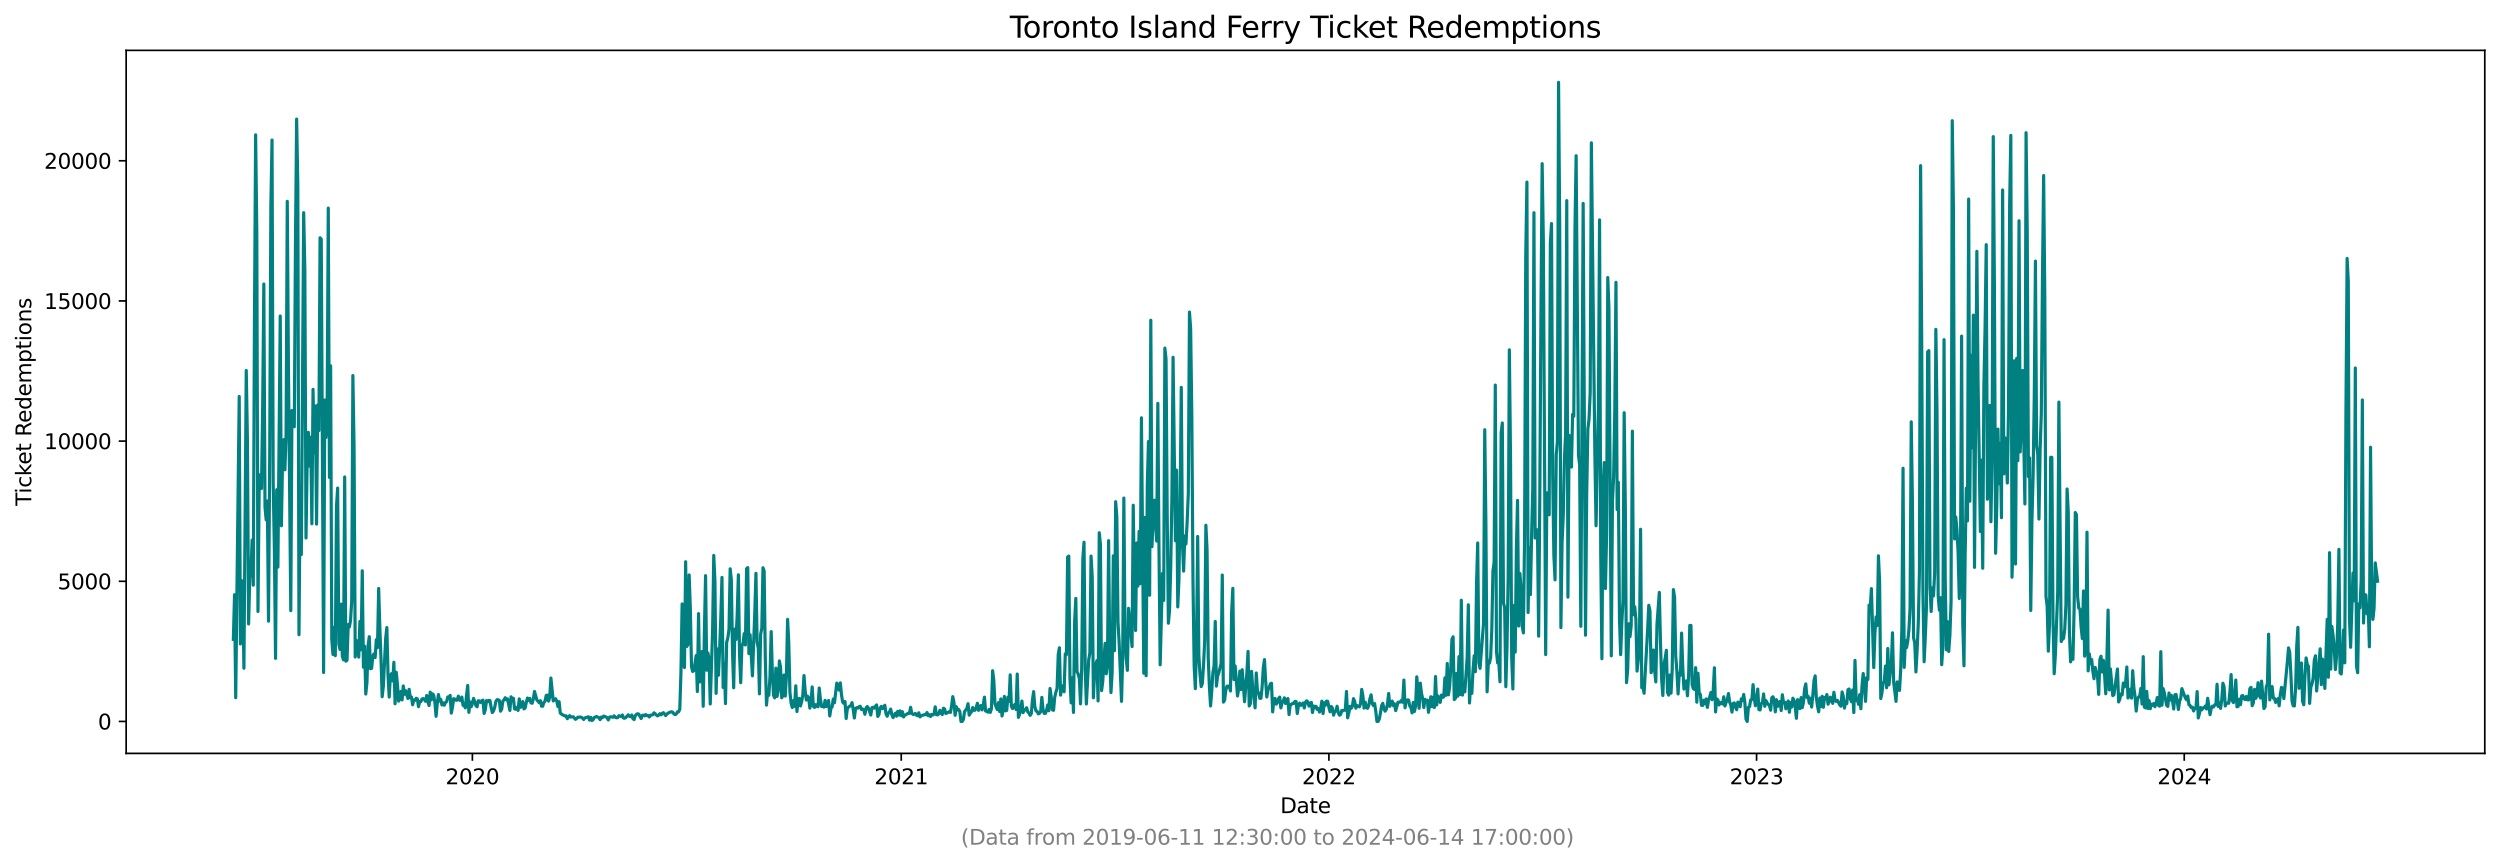 <?xml version="1.0" encoding="utf-8" standalone="no"?>
<!DOCTYPE svg PUBLIC "-//W3C//DTD SVG 1.1//EN"
  "http://www.w3.org/Graphics/SVG/1.1/DTD/svg11.dtd">
<svg xmlns:xlink="http://www.w3.org/1999/xlink" width="1182.891pt" height="408.957pt" viewBox="0 0 1182.891 408.957" xmlns="http://www.w3.org/2000/svg" version="1.1">
 <defs>
  <style type="text/css">*{stroke-linejoin: round; stroke-linecap: butt}</style>
 </defs>
 <g id="figure_1">
  <g id="patch_1">
   <path d="M 0 408.957 
L 1182.891 408.957 
L 1182.891 0 
L 0 0 
z
" style="fill: #ffffff"/>
  </g>
  <g id="axes_1">
   <g id="patch_2">
    <path d="M 59.691 356.478 
L 1175.691 356.478 
L 1175.691 23.838 
L 59.691 23.838 
z
" style="fill: #ffffff"/>
   </g>
   <g id="matplotlib.axis_1">
    <g id="xtick_1">
     <g id="line2d_1">
      <defs>
       <path id="m4e9cf8e518" d="M 0 0 
L 0 3.5 
" style="stroke: #000000; stroke-width: 0.8"/>
      </defs>
      <g>
       <use xlink:href="#m4e9cf8e518" x="223.515" y="356.478" style="stroke: #000000; stroke-width: 0.8"/>
      </g>
     </g>
     <g id="text_1">
      <!-- 2020 -->
      <g transform="translate(210.79 371.076) scale(0.1 -0.1)">
       <defs>
        <path id="DejaVuSans-32" d="M 1228 531 
L 3431 531 
L 3431 0 
L 469 0 
L 469 531 
Q 828 903 1448 1529 
Q 2069 2156 2228 2338 
Q 2531 2678 2651 2914 
Q 2772 3150 2772 3378 
Q 2772 3750 2511 3984 
Q 2250 4219 1831 4219 
Q 1534 4219 1204 4116 
Q 875 4013 500 3803 
L 500 4441 
Q 881 4594 1212 4672 
Q 1544 4750 1819 4750 
Q 2544 4750 2975 4387 
Q 3406 4025 3406 3419 
Q 3406 3131 3298 2873 
Q 3191 2616 2906 2266 
Q 2828 2175 2409 1742 
Q 1991 1309 1228 531 
z
" transform="scale(0.016)"/>
        <path id="DejaVuSans-30" d="M 2034 4250 
Q 1547 4250 1301 3770 
Q 1056 3291 1056 2328 
Q 1056 1369 1301 889 
Q 1547 409 2034 409 
Q 2525 409 2770 889 
Q 3016 1369 3016 2328 
Q 3016 3291 2770 3770 
Q 2525 4250 2034 4250 
z
M 2034 4750 
Q 2819 4750 3233 4129 
Q 3647 3509 3647 2328 
Q 3647 1150 3233 529 
Q 2819 -91 2034 -91 
Q 1250 -91 836 529 
Q 422 1150 422 2328 
Q 422 3509 836 4129 
Q 1250 4750 2034 4750 
z
" transform="scale(0.016)"/>
       </defs>
       <use xlink:href="#DejaVuSans-32"/>
       <use xlink:href="#DejaVuSans-30" x="63.623"/>
       <use xlink:href="#DejaVuSans-32" x="127.246"/>
       <use xlink:href="#DejaVuSans-30" x="190.869"/>
      </g>
     </g>
    </g>
    <g id="xtick_2">
     <g id="line2d_2">
      <g>
       <use xlink:href="#m4e9cf8e518" x="426.424" y="356.478" style="stroke: #000000; stroke-width: 0.8"/>
      </g>
     </g>
     <g id="text_2">
      <!-- 2021 -->
      <g transform="translate(413.699 371.076) scale(0.1 -0.1)">
       <defs>
        <path id="DejaVuSans-31" d="M 794 531 
L 1825 531 
L 1825 4091 
L 703 3866 
L 703 4441 
L 1819 4666 
L 2450 4666 
L 2450 531 
L 3481 531 
L 3481 0 
L 794 0 
L 794 531 
z
" transform="scale(0.016)"/>
       </defs>
       <use xlink:href="#DejaVuSans-32"/>
       <use xlink:href="#DejaVuSans-30" x="63.623"/>
       <use xlink:href="#DejaVuSans-32" x="127.246"/>
       <use xlink:href="#DejaVuSans-31" x="190.869"/>
      </g>
     </g>
    </g>
    <g id="xtick_3">
     <g id="line2d_3">
      <g>
       <use xlink:href="#m4e9cf8e518" x="628.779" y="356.478" style="stroke: #000000; stroke-width: 0.8"/>
      </g>
     </g>
     <g id="text_3">
      <!-- 2022 -->
      <g transform="translate(616.054 371.076) scale(0.1 -0.1)">
       <use xlink:href="#DejaVuSans-32"/>
       <use xlink:href="#DejaVuSans-30" x="63.623"/>
       <use xlink:href="#DejaVuSans-32" x="127.246"/>
       <use xlink:href="#DejaVuSans-32" x="190.869"/>
      </g>
     </g>
    </g>
    <g id="xtick_4">
     <g id="line2d_4">
      <g>
       <use xlink:href="#m4e9cf8e518" x="831.133" y="356.478" style="stroke: #000000; stroke-width: 0.8"/>
      </g>
     </g>
     <g id="text_4">
      <!-- 2023 -->
      <g transform="translate(818.408 371.076) scale(0.1 -0.1)">
       <defs>
        <path id="DejaVuSans-33" d="M 2597 2516 
Q 3050 2419 3304 2112 
Q 3559 1806 3559 1356 
Q 3559 666 3084 287 
Q 2609 -91 1734 -91 
Q 1441 -91 1130 -33 
Q 819 25 488 141 
L 488 750 
Q 750 597 1062 519 
Q 1375 441 1716 441 
Q 2309 441 2620 675 
Q 2931 909 2931 1356 
Q 2931 1769 2642 2001 
Q 2353 2234 1838 2234 
L 1294 2234 
L 1294 2753 
L 1863 2753 
Q 2328 2753 2575 2939 
Q 2822 3125 2822 3475 
Q 2822 3834 2567 4026 
Q 2313 4219 1838 4219 
Q 1578 4219 1281 4162 
Q 984 4106 628 3988 
L 628 4550 
Q 988 4650 1302 4700 
Q 1616 4750 1894 4750 
Q 2613 4750 3031 4423 
Q 3450 4097 3450 3541 
Q 3450 3153 3228 2886 
Q 3006 2619 2597 2516 
z
" transform="scale(0.016)"/>
       </defs>
       <use xlink:href="#DejaVuSans-32"/>
       <use xlink:href="#DejaVuSans-30" x="63.623"/>
       <use xlink:href="#DejaVuSans-32" x="127.246"/>
       <use xlink:href="#DejaVuSans-33" x="190.869"/>
      </g>
     </g>
    </g>
    <g id="xtick_5">
     <g id="line2d_5">
      <g>
       <use xlink:href="#m4e9cf8e518" x="1033.488" y="356.478" style="stroke: #000000; stroke-width: 0.8"/>
      </g>
     </g>
     <g id="text_5">
      <!-- 2024 -->
      <g transform="translate(1020.763 371.076) scale(0.1 -0.1)">
       <defs>
        <path id="DejaVuSans-34" d="M 2419 4116 
L 825 1625 
L 2419 1625 
L 2419 4116 
z
M 2253 4666 
L 3047 4666 
L 3047 1625 
L 3713 1625 
L 3713 1100 
L 3047 1100 
L 3047 0 
L 2419 0 
L 2419 1100 
L 313 1100 
L 313 1709 
L 2253 4666 
z
" transform="scale(0.016)"/>
       </defs>
       <use xlink:href="#DejaVuSans-32"/>
       <use xlink:href="#DejaVuSans-30" x="63.623"/>
       <use xlink:href="#DejaVuSans-32" x="127.246"/>
       <use xlink:href="#DejaVuSans-34" x="190.869"/>
      </g>
     </g>
    </g>
    <g id="text_6">
     <!-- Date -->
     <g transform="translate(605.74 384.754) scale(0.1 -0.1)">
      <defs>
       <path id="DejaVuSans-44" d="M 1259 4147 
L 1259 519 
L 2022 519 
Q 2988 519 3436 956 
Q 3884 1394 3884 2338 
Q 3884 3275 3436 3711 
Q 2988 4147 2022 4147 
L 1259 4147 
z
M 628 4666 
L 1925 4666 
Q 3281 4666 3915 4102 
Q 4550 3538 4550 2338 
Q 4550 1131 3912 565 
Q 3275 0 1925 0 
L 628 0 
L 628 4666 
z
" transform="scale(0.016)"/>
       <path id="DejaVuSans-61" d="M 2194 1759 
Q 1497 1759 1228 1600 
Q 959 1441 959 1056 
Q 959 750 1161 570 
Q 1363 391 1709 391 
Q 2188 391 2477 730 
Q 2766 1069 2766 1631 
L 2766 1759 
L 2194 1759 
z
M 3341 1997 
L 3341 0 
L 2766 0 
L 2766 531 
Q 2569 213 2275 61 
Q 1981 -91 1556 -91 
Q 1019 -91 701 211 
Q 384 513 384 1019 
Q 384 1609 779 1909 
Q 1175 2209 1959 2209 
L 2766 2209 
L 2766 2266 
Q 2766 2663 2505 2880 
Q 2244 3097 1772 3097 
Q 1472 3097 1187 3025 
Q 903 2953 641 2809 
L 641 3341 
Q 956 3463 1253 3523 
Q 1550 3584 1831 3584 
Q 2591 3584 2966 3190 
Q 3341 2797 3341 1997 
z
" transform="scale(0.016)"/>
       <path id="DejaVuSans-74" d="M 1172 4494 
L 1172 3500 
L 2356 3500 
L 2356 3053 
L 1172 3053 
L 1172 1153 
Q 1172 725 1289 603 
Q 1406 481 1766 481 
L 2356 481 
L 2356 0 
L 1766 0 
Q 1100 0 847 248 
Q 594 497 594 1153 
L 594 3053 
L 172 3053 
L 172 3500 
L 594 3500 
L 594 4494 
L 1172 4494 
z
" transform="scale(0.016)"/>
       <path id="DejaVuSans-65" d="M 3597 1894 
L 3597 1613 
L 953 1613 
Q 991 1019 1311 708 
Q 1631 397 2203 397 
Q 2534 397 2845 478 
Q 3156 559 3463 722 
L 3463 178 
Q 3153 47 2828 -22 
Q 2503 -91 2169 -91 
Q 1331 -91 842 396 
Q 353 884 353 1716 
Q 353 2575 817 3079 
Q 1281 3584 2069 3584 
Q 2775 3584 3186 3129 
Q 3597 2675 3597 1894 
z
M 3022 2063 
Q 3016 2534 2758 2815 
Q 2500 3097 2075 3097 
Q 1594 3097 1305 2825 
Q 1016 2553 972 2059 
L 3022 2063 
z
" transform="scale(0.016)"/>
      </defs>
      <use xlink:href="#DejaVuSans-44"/>
      <use xlink:href="#DejaVuSans-61" x="77.002"/>
      <use xlink:href="#DejaVuSans-74" x="138.281"/>
      <use xlink:href="#DejaVuSans-65" x="177.49"/>
     </g>
    </g>
   </g>
   <g id="matplotlib.axis_2">
    <g id="ytick_1">
     <g id="line2d_6">
      <defs>
       <path id="mdc2fb8faf2" d="M 0 0 
L -3.5 0 
" style="stroke: #000000; stroke-width: 0.8"/>
      </defs>
      <g>
       <use xlink:href="#mdc2fb8faf2" x="59.691" y="341.358" style="stroke: #000000; stroke-width: 0.8"/>
      </g>
     </g>
     <g id="text_7">
      <!-- 0 -->
      <g transform="translate(46.328 345.157) scale(0.1 -0.1)">
       <use xlink:href="#DejaVuSans-30"/>
      </g>
     </g>
    </g>
    <g id="ytick_2">
     <g id="line2d_7">
      <g>
       <use xlink:href="#mdc2fb8faf2" x="59.691" y="275.036" style="stroke: #000000; stroke-width: 0.8"/>
      </g>
     </g>
     <g id="text_8">
      <!-- 5000 -->
      <g transform="translate(27.241 278.835) scale(0.1 -0.1)">
       <defs>
        <path id="DejaVuSans-35" d="M 691 4666 
L 3169 4666 
L 3169 4134 
L 1269 4134 
L 1269 2991 
Q 1406 3038 1543 3061 
Q 1681 3084 1819 3084 
Q 2600 3084 3056 2656 
Q 3513 2228 3513 1497 
Q 3513 744 3044 326 
Q 2575 -91 1722 -91 
Q 1428 -91 1123 -41 
Q 819 9 494 109 
L 494 744 
Q 775 591 1075 516 
Q 1375 441 1709 441 
Q 2250 441 2565 725 
Q 2881 1009 2881 1497 
Q 2881 1984 2565 2268 
Q 2250 2553 1709 2553 
Q 1456 2553 1204 2497 
Q 953 2441 691 2322 
L 691 4666 
z
" transform="scale(0.016)"/>
       </defs>
       <use xlink:href="#DejaVuSans-35"/>
       <use xlink:href="#DejaVuSans-30" x="63.623"/>
       <use xlink:href="#DejaVuSans-30" x="127.246"/>
       <use xlink:href="#DejaVuSans-30" x="190.869"/>
      </g>
     </g>
    </g>
    <g id="ytick_3">
     <g id="line2d_8">
      <g>
       <use xlink:href="#mdc2fb8faf2" x="59.691" y="208.715" style="stroke: #000000; stroke-width: 0.8"/>
      </g>
     </g>
     <g id="text_9">
      <!-- 10000 -->
      <g transform="translate(20.878 212.514) scale(0.1 -0.1)">
       <use xlink:href="#DejaVuSans-31"/>
       <use xlink:href="#DejaVuSans-30" x="63.623"/>
       <use xlink:href="#DejaVuSans-30" x="127.246"/>
       <use xlink:href="#DejaVuSans-30" x="190.869"/>
       <use xlink:href="#DejaVuSans-30" x="254.492"/>
      </g>
     </g>
    </g>
    <g id="ytick_4">
     <g id="line2d_9">
      <g>
       <use xlink:href="#mdc2fb8faf2" x="59.691" y="142.393" style="stroke: #000000; stroke-width: 0.8"/>
      </g>
     </g>
     <g id="text_10">
      <!-- 15000 -->
      <g transform="translate(20.878 146.192) scale(0.1 -0.1)">
       <use xlink:href="#DejaVuSans-31"/>
       <use xlink:href="#DejaVuSans-35" x="63.623"/>
       <use xlink:href="#DejaVuSans-30" x="127.246"/>
       <use xlink:href="#DejaVuSans-30" x="190.869"/>
       <use xlink:href="#DejaVuSans-30" x="254.492"/>
      </g>
     </g>
    </g>
    <g id="ytick_5">
     <g id="line2d_10">
      <g>
       <use xlink:href="#mdc2fb8faf2" x="59.691" y="76.071" style="stroke: #000000; stroke-width: 0.8"/>
      </g>
     </g>
     <g id="text_11">
      <!-- 20000 -->
      <g transform="translate(20.878 79.871) scale(0.1 -0.1)">
       <use xlink:href="#DejaVuSans-32"/>
       <use xlink:href="#DejaVuSans-30" x="63.623"/>
       <use xlink:href="#DejaVuSans-30" x="127.246"/>
       <use xlink:href="#DejaVuSans-30" x="190.869"/>
       <use xlink:href="#DejaVuSans-30" x="254.492"/>
      </g>
     </g>
    </g>
    <g id="text_12">
     <!-- Ticket Redemptions -->
     <g transform="translate(14.798 239.337) rotate(-90) scale(0.1 -0.1)">
      <defs>
       <path id="DejaVuSans-54" d="M -19 4666 
L 3928 4666 
L 3928 4134 
L 2272 4134 
L 2272 0 
L 1638 0 
L 1638 4134 
L -19 4134 
L -19 4666 
z
" transform="scale(0.016)"/>
       <path id="DejaVuSans-69" d="M 603 3500 
L 1178 3500 
L 1178 0 
L 603 0 
L 603 3500 
z
M 603 4863 
L 1178 4863 
L 1178 4134 
L 603 4134 
L 603 4863 
z
" transform="scale(0.016)"/>
       <path id="DejaVuSans-63" d="M 3122 3366 
L 3122 2828 
Q 2878 2963 2633 3030 
Q 2388 3097 2138 3097 
Q 1578 3097 1268 2742 
Q 959 2388 959 1747 
Q 959 1106 1268 751 
Q 1578 397 2138 397 
Q 2388 397 2633 464 
Q 2878 531 3122 666 
L 3122 134 
Q 2881 22 2623 -34 
Q 2366 -91 2075 -91 
Q 1284 -91 818 406 
Q 353 903 353 1747 
Q 353 2603 823 3093 
Q 1294 3584 2113 3584 
Q 2378 3584 2631 3529 
Q 2884 3475 3122 3366 
z
" transform="scale(0.016)"/>
       <path id="DejaVuSans-6b" d="M 581 4863 
L 1159 4863 
L 1159 1991 
L 2875 3500 
L 3609 3500 
L 1753 1863 
L 3688 0 
L 2938 0 
L 1159 1709 
L 1159 0 
L 581 0 
L 581 4863 
z
" transform="scale(0.016)"/>
       <path id="DejaVuSans-20" transform="scale(0.016)"/>
       <path id="DejaVuSans-52" d="M 2841 2188 
Q 3044 2119 3236 1894 
Q 3428 1669 3622 1275 
L 4263 0 
L 3584 0 
L 2988 1197 
Q 2756 1666 2539 1819 
Q 2322 1972 1947 1972 
L 1259 1972 
L 1259 0 
L 628 0 
L 628 4666 
L 2053 4666 
Q 2853 4666 3247 4331 
Q 3641 3997 3641 3322 
Q 3641 2881 3436 2590 
Q 3231 2300 2841 2188 
z
M 1259 4147 
L 1259 2491 
L 2053 2491 
Q 2509 2491 2742 2702 
Q 2975 2913 2975 3322 
Q 2975 3731 2742 3939 
Q 2509 4147 2053 4147 
L 1259 4147 
z
" transform="scale(0.016)"/>
       <path id="DejaVuSans-64" d="M 2906 2969 
L 2906 4863 
L 3481 4863 
L 3481 0 
L 2906 0 
L 2906 525 
Q 2725 213 2448 61 
Q 2172 -91 1784 -91 
Q 1150 -91 751 415 
Q 353 922 353 1747 
Q 353 2572 751 3078 
Q 1150 3584 1784 3584 
Q 2172 3584 2448 3432 
Q 2725 3281 2906 2969 
z
M 947 1747 
Q 947 1113 1208 752 
Q 1469 391 1925 391 
Q 2381 391 2643 752 
Q 2906 1113 2906 1747 
Q 2906 2381 2643 2742 
Q 2381 3103 1925 3103 
Q 1469 3103 1208 2742 
Q 947 2381 947 1747 
z
" transform="scale(0.016)"/>
       <path id="DejaVuSans-6d" d="M 3328 2828 
Q 3544 3216 3844 3400 
Q 4144 3584 4550 3584 
Q 5097 3584 5394 3201 
Q 5691 2819 5691 2113 
L 5691 0 
L 5113 0 
L 5113 2094 
Q 5113 2597 4934 2840 
Q 4756 3084 4391 3084 
Q 3944 3084 3684 2787 
Q 3425 2491 3425 1978 
L 3425 0 
L 2847 0 
L 2847 2094 
Q 2847 2600 2669 2842 
Q 2491 3084 2119 3084 
Q 1678 3084 1418 2786 
Q 1159 2488 1159 1978 
L 1159 0 
L 581 0 
L 581 3500 
L 1159 3500 
L 1159 2956 
Q 1356 3278 1631 3431 
Q 1906 3584 2284 3584 
Q 2666 3584 2933 3390 
Q 3200 3197 3328 2828 
z
" transform="scale(0.016)"/>
       <path id="DejaVuSans-70" d="M 1159 525 
L 1159 -1331 
L 581 -1331 
L 581 3500 
L 1159 3500 
L 1159 2969 
Q 1341 3281 1617 3432 
Q 1894 3584 2278 3584 
Q 2916 3584 3314 3078 
Q 3713 2572 3713 1747 
Q 3713 922 3314 415 
Q 2916 -91 2278 -91 
Q 1894 -91 1617 61 
Q 1341 213 1159 525 
z
M 3116 1747 
Q 3116 2381 2855 2742 
Q 2594 3103 2138 3103 
Q 1681 3103 1420 2742 
Q 1159 2381 1159 1747 
Q 1159 1113 1420 752 
Q 1681 391 2138 391 
Q 2594 391 2855 752 
Q 3116 1113 3116 1747 
z
" transform="scale(0.016)"/>
       <path id="DejaVuSans-6f" d="M 1959 3097 
Q 1497 3097 1228 2736 
Q 959 2375 959 1747 
Q 959 1119 1226 758 
Q 1494 397 1959 397 
Q 2419 397 2687 759 
Q 2956 1122 2956 1747 
Q 2956 2369 2687 2733 
Q 2419 3097 1959 3097 
z
M 1959 3584 
Q 2709 3584 3137 3096 
Q 3566 2609 3566 1747 
Q 3566 888 3137 398 
Q 2709 -91 1959 -91 
Q 1206 -91 779 398 
Q 353 888 353 1747 
Q 353 2609 779 3096 
Q 1206 3584 1959 3584 
z
" transform="scale(0.016)"/>
       <path id="DejaVuSans-6e" d="M 3513 2113 
L 3513 0 
L 2938 0 
L 2938 2094 
Q 2938 2591 2744 2837 
Q 2550 3084 2163 3084 
Q 1697 3084 1428 2787 
Q 1159 2491 1159 1978 
L 1159 0 
L 581 0 
L 581 3500 
L 1159 3500 
L 1159 2956 
Q 1366 3272 1645 3428 
Q 1925 3584 2291 3584 
Q 2894 3584 3203 3211 
Q 3513 2838 3513 2113 
z
" transform="scale(0.016)"/>
       <path id="DejaVuSans-73" d="M 2834 3397 
L 2834 2853 
Q 2591 2978 2328 3040 
Q 2066 3103 1784 3103 
Q 1356 3103 1142 2972 
Q 928 2841 928 2578 
Q 928 2378 1081 2264 
Q 1234 2150 1697 2047 
L 1894 2003 
Q 2506 1872 2764 1633 
Q 3022 1394 3022 966 
Q 3022 478 2636 193 
Q 2250 -91 1575 -91 
Q 1294 -91 989 -36 
Q 684 19 347 128 
L 347 722 
Q 666 556 975 473 
Q 1284 391 1588 391 
Q 1994 391 2212 530 
Q 2431 669 2431 922 
Q 2431 1156 2273 1281 
Q 2116 1406 1581 1522 
L 1381 1569 
Q 847 1681 609 1914 
Q 372 2147 372 2553 
Q 372 3047 722 3315 
Q 1072 3584 1716 3584 
Q 2034 3584 2315 3537 
Q 2597 3491 2834 3397 
z
" transform="scale(0.016)"/>
      </defs>
      <use xlink:href="#DejaVuSans-54"/>
      <use xlink:href="#DejaVuSans-69" x="57.959"/>
      <use xlink:href="#DejaVuSans-63" x="85.742"/>
      <use xlink:href="#DejaVuSans-6b" x="140.723"/>
      <use xlink:href="#DejaVuSans-65" x="195.008"/>
      <use xlink:href="#DejaVuSans-74" x="256.531"/>
      <use xlink:href="#DejaVuSans-20" x="295.74"/>
      <use xlink:href="#DejaVuSans-52" x="327.527"/>
      <use xlink:href="#DejaVuSans-65" x="392.51"/>
      <use xlink:href="#DejaVuSans-64" x="454.033"/>
      <use xlink:href="#DejaVuSans-65" x="517.51"/>
      <use xlink:href="#DejaVuSans-6d" x="579.033"/>
      <use xlink:href="#DejaVuSans-70" x="676.445"/>
      <use xlink:href="#DejaVuSans-74" x="739.922"/>
      <use xlink:href="#DejaVuSans-69" x="779.131"/>
      <use xlink:href="#DejaVuSans-6f" x="806.914"/>
      <use xlink:href="#DejaVuSans-6e" x="868.096"/>
      <use xlink:href="#DejaVuSans-73" x="931.475"/>
     </g>
    </g>
   </g>
   <g id="line2d_11">
    <path d="M 110.418 302.52 
L 110.972 281.39 
L 111.527 330.11 
L 112.635 234.527 
L 113.19 187.598 
L 113.744 304.682 
L 114.299 274.691 
L 114.853 277.145 
L 115.407 316.195 
L 116.516 175.302 
L 117.071 208.542 
L 117.625 295.225 
L 118.179 272.967 
L 118.734 271.309 
L 119.288 255.551 
L 119.843 276.867 
L 120.397 151.24 
L 120.951 63.802 
L 121.506 110.134 
L 122.06 289.322 
L 122.615 232.312 
L 123.169 224.579 
L 123.723 231.118 
L 124.278 192.89 
L 124.832 134.381 
L 125.387 239.912 
L 125.941 245.961 
L 126.495 237.06 
L 127.05 293.898 
L 127.604 217.244 
L 128.159 97.679 
L 128.713 66.269 
L 129.267 228.757 
L 129.822 259.835 
L 130.376 311.513 
L 130.931 231.715 
L 131.485 268.324 
L 132.594 149.516 
L 133.148 248.76 
L 133.703 216.395 
L 134.257 208.025 
L 134.811 222.284 
L 135.366 205.213 
L 135.92 95.265 
L 136.475 173.856 
L 137.583 288.924 
L 138.138 194.243 
L 138.692 195.291 
L 139.247 201.91 
L 139.801 114.87 
L 140.355 56.347 
L 140.91 87.903 
L 141.464 300.318 
L 142.018 231.503 
L 142.573 262.409 
L 143.682 100.637 
L 144.236 127.656 
L 144.79 254.543 
L 145.345 217.814 
L 145.899 204.563 
L 146.454 220.546 
L 147.008 206.871 
L 147.562 247.818 
L 148.117 184.242 
L 148.671 214.325 
L 149.226 192.108 
L 149.78 247.99 
L 150.334 191.617 
L 150.889 203.714 
L 151.443 112.495 
L 151.998 113.158 
L 153.106 318.198 
L 153.661 189.256 
L 154.215 206.977 
L 154.77 198.355 
L 155.324 98.475 
L 155.878 225.918 
L 156.433 173.087 
L 156.987 302.573 
L 157.542 309.656 
L 158.096 296.829 
L 158.65 310.24 
L 159.205 239.674 
L 159.759 230.932 
L 160.314 304.655 
L 160.868 307.295 
L 161.422 285.86 
L 161.977 310.585 
L 162.531 312.216 
L 163.086 225.68 
L 163.64 312.853 
L 164.194 312.415 
L 164.749 295.503 
L 165.303 296.657 
L 165.858 293.593 
L 166.412 284.308 
L 166.966 177.689 
L 167.521 211.142 
L 168.075 310.863 
L 168.63 303.077 
L 169.184 303.395 
L 169.738 310.929 
L 170.293 294.031 
L 170.847 307.454 
L 171.402 270.062 
L 171.956 315.691 
L 172.51 305.756 
L 173.065 328.399 
L 173.619 323 
L 174.173 305.345 
L 174.728 301.26 
L 175.282 316.408 
L 175.837 316.209 
L 176.391 310.439 
L 176.945 309.351 
L 177.5 311.142 
L 178.054 302.666 
L 178.609 306.433 
L 179.163 278.419 
L 179.717 296.909 
L 180.272 311.593 
L 180.826 329.645 
L 181.381 324.711 
L 182.489 302.003 
L 183.044 296.936 
L 183.598 319.445 
L 184.153 329.818 
L 184.707 319.71 
L 185.261 318.729 
L 185.816 322.164 
L 186.37 313.383 
L 186.925 333.001 
L 187.479 318.066 
L 188.033 323.597 
L 188.588 331.754 
L 189.142 330.693 
L 189.697 327.165 
L 190.251 331.158 
L 190.805 324.552 
L 191.36 328.518 
L 191.914 326.807 
L 193.023 330.508 
L 193.577 326.157 
L 194.132 330.096 
L 194.686 329.805 
L 195.241 333.479 
L 195.795 331.184 
L 196.349 331.37 
L 196.904 330.401 
L 197.458 330.627 
L 198.013 334.368 
L 198.567 331.94 
L 199.121 332.006 
L 199.676 330.707 
L 200.23 330.547 
L 200.785 331.012 
L 201.339 331.821 
L 201.893 329.075 
L 202.448 332.046 
L 203.002 333.824 
L 203.556 327.497 
L 204.111 331.144 
L 204.665 328.279 
L 205.22 329.009 
L 205.774 332.338 
L 206.328 338.917 
L 206.883 333.041 
L 207.437 328.611 
L 207.992 331.688 
L 208.546 330.919 
L 209.1 333.545 
L 209.655 332.55 
L 210.209 333.678 
L 210.764 332.404 
L 211.318 331.993 
L 211.872 329.765 
L 212.427 330.004 
L 212.981 329.035 
L 213.536 337.418 
L 214.09 334.659 
L 214.644 330.587 
L 215.199 330.773 
L 215.753 331.303 
L 216.308 331.29 
L 216.862 329.38 
L 217.416 331.184 
L 217.971 331.516 
L 218.525 329.831 
L 219.08 333.731 
L 219.634 333.824 
L 220.188 334.938 
L 220.743 328.995 
L 221.297 324.34 
L 221.852 337.047 
L 222.406 332.113 
L 222.96 334.381 
L 223.515 332.842 
L 224.069 330.455 
L 224.624 331.993 
L 225.178 333.877 
L 225.732 334.421 
L 226.287 331.555 
L 226.841 331.675 
L 227.396 332.365 
L 227.95 331.555 
L 228.504 331.29 
L 229.059 337.564 
L 229.613 335.853 
L 230.168 331.489 
L 230.722 332.046 
L 231.276 331.37 
L 231.831 331.489 
L 232.385 334.686 
L 232.94 337.14 
L 233.494 336.384 
L 234.048 334.779 
L 234.603 331.98 
L 235.157 331.065 
L 235.711 331.065 
L 236.266 331.423 
L 236.82 336.503 
L 237.375 335.561 
L 237.929 331.675 
L 238.483 331.184 
L 239.038 330.136 
L 239.592 331.104 
L 240.147 330.68 
L 241.255 336.145 
L 241.81 329.698 
L 242.364 330.786 
L 242.919 330.401 
L 243.473 335.402 
L 244.027 335.588 
L 244.582 334.739 
L 245.136 336.132 
L 245.691 330.68 
L 246.245 334.686 
L 246.799 334.275 
L 247.354 331.94 
L 247.908 335.415 
L 248.463 335.017 
L 249.017 332.378 
L 249.571 330.282 
L 250.126 331.383 
L 250.68 330.441 
L 251.235 332.564 
L 251.789 332.736 
L 252.343 330.746 
L 252.898 327.178 
L 254.007 331.184 
L 255.115 332.471 
L 255.67 331.542 
L 256.224 334.115 
L 256.779 334.169 
L 257.333 332.338 
L 257.887 331.808 
L 258.442 329.035 
L 258.996 328.903 
L 259.551 331.728 
L 260.105 330.017 
L 260.659 320.811 
L 261.768 331.648 
L 262.877 330.6 
L 263.431 331.701 
L 263.986 334.314 
L 264.54 331.993 
L 265.094 337.365 
L 266.203 338.294 
L 266.758 338.413 
L 267.312 338.785 
L 267.866 338.705 
L 268.421 340.058 
L 269.53 338.612 
L 270.084 339.275 
L 271.193 339.129 
L 272.302 340.35 
L 272.856 339.925 
L 273.41 339.342 
L 273.965 339.368 
L 274.519 339.249 
L 275.074 339.381 
L 275.628 339.806 
L 276.182 340.416 
L 276.737 339.687 
L 278.4 339.156 
L 278.954 340.734 
L 279.509 339.421 
L 280.063 340.933 
L 280.618 340.535 
L 281.172 339.461 
L 282.281 339.05 
L 283.39 339.554 
L 283.944 340.509 
L 284.498 339.289 
L 285.053 339.594 
L 285.607 338.824 
L 286.716 339.236 
L 287.27 339.58 
L 287.825 340.642 
L 288.379 339.328 
L 288.934 339.156 
L 290.042 339.355 
L 290.597 338.705 
L 291.151 339.408 
L 291.706 339.62 
L 292.26 339.527 
L 292.814 338.639 
L 293.923 339.05 
L 294.478 338.294 
L 295.032 339.753 
L 295.586 339.832 
L 296.141 339.488 
L 297.249 338.227 
L 297.804 338.904 
L 298.358 339.103 
L 298.913 338.28 
L 299.467 340.071 
L 300.021 340.456 
L 300.576 338.639 
L 301.13 337.975 
L 301.685 337.71 
L 302.239 337.896 
L 303.348 339.965 
L 303.902 338.519 
L 304.457 338.36 
L 305.011 338.705 
L 305.565 338.108 
L 306.12 338.599 
L 306.674 338.533 
L 307.229 339.236 
L 307.783 338.413 
L 308.892 338.188 
L 309.446 337.272 
L 310.001 337.71 
L 310.555 338.334 
L 311.109 338.718 
L 311.664 338.373 
L 312.218 337.697 
L 312.773 338.227 
L 313.327 337.551 
L 313.881 337.206 
L 314.99 338.586 
L 315.545 337.803 
L 316.653 337.126 
L 317.762 336.755 
L 318.317 336.981 
L 318.871 337.79 
L 319.425 338.108 
L 319.98 337.856 
L 320.534 336.782 
L 321.089 336.821 
L 321.643 335.601 
L 322.197 318.105 
L 322.752 285.754 
L 323.306 314.723 
L 323.861 315.851 
L 324.415 265.791 
L 324.969 305.889 
L 325.524 304.881 
L 326.078 272.038 
L 326.633 287.969 
L 327.187 315.413 
L 327.741 317.708 
L 328.296 317.323 
L 329.404 310.147 
L 329.959 327.205 
L 330.513 290.343 
L 331.068 322.682 
L 331.622 312.004 
L 332.176 308.263 
L 332.731 334.169 
L 333.285 298.806 
L 333.84 272.37 
L 334.394 317.124 
L 334.948 308.953 
L 335.503 312.19 
L 336.057 333.094 
L 337.166 298.395 
L 337.72 262.793 
L 338.275 275.103 
L 338.829 328.067 
L 339.384 307.043 
L 339.938 319.485 
L 340.492 307.322 
L 341.047 292.147 
L 341.601 273.219 
L 342.156 325.268 
L 342.71 313.728 
L 343.264 332.908 
L 343.819 303.952 
L 344.373 301.83 
L 344.928 297.824 
L 345.482 269.134 
L 346.036 274.254 
L 346.591 308.476 
L 347.145 325.427 
L 347.7 297.625 
L 348.254 302.586 
L 348.808 290.675 
L 349.363 271.985 
L 349.917 310.014 
L 350.472 323.04 
L 351.026 305.677 
L 351.58 304.284 
L 352.135 299.774 
L 352.689 305.186 
L 353.244 269.081 
L 353.798 268.576 
L 354.352 309.245 
L 354.907 300.318 
L 356.016 319.79 
L 357.124 290.091 
L 357.679 271.269 
L 358.233 303.753 
L 358.787 306.738 
L 359.342 328.279 
L 359.896 300.079 
L 360.451 297.347 
L 361.005 268.63 
L 361.559 270.168 
L 362.114 311.991 
L 362.668 333.625 
L 363.223 327.125 
L 363.777 328.995 
L 364.331 320.082 
L 364.886 298.859 
L 365.44 318.357 
L 365.995 328.982 
L 366.549 330.216 
L 367.103 316.156 
L 367.658 329.526 
L 368.212 326.953 
L 368.767 312.72 
L 369.321 315.585 
L 369.875 330.163 
L 370.43 329.128 
L 370.984 319.379 
L 371.539 329.367 
L 372.093 319.989 
L 372.647 293.062 
L 373.202 303.793 
L 373.756 327.55 
L 374.311 332.736 
L 374.865 334.765 
L 375.419 331.489 
L 375.974 334.208 
L 376.528 324.499 
L 377.083 336.662 
L 377.637 330.985 
L 378.191 330.441 
L 378.746 334.023 
L 379.3 331.914 
L 379.855 328.929 
L 380.409 319.631 
L 380.963 326.873 
L 381.518 331.211 
L 382.072 329.38 
L 382.627 330.11 
L 383.181 335.057 
L 383.735 331.609 
L 384.29 325.029 
L 384.844 334.208 
L 385.399 334.726 
L 385.953 333.399 
L 386.507 334.195 
L 387.062 334.407 
L 387.616 325.533 
L 388.171 330.76 
L 388.725 334.248 
L 389.279 334.222 
L 389.834 334.606 
L 390.388 331.357 
L 390.942 334.301 
L 391.497 333.041 
L 392.051 331.436 
L 392.606 338.745 
L 393.16 335.057 
L 393.714 334.5 
L 394.269 330.76 
L 394.823 332.537 
L 395.932 323.212 
L 397.041 326.515 
L 397.595 323.106 
L 398.15 328.69 
L 398.704 332.152 
L 399.258 332.802 
L 399.813 331.914 
L 400.367 339.965 
L 400.922 335.362 
L 401.476 334.527 
L 402.585 333.81 
L 403.139 332.444 
L 403.694 335.654 
L 404.248 339.726 
L 404.802 335.23 
L 405.357 334.832 
L 405.911 335.071 
L 406.466 334.368 
L 407.02 334.182 
L 407.574 335.667 
L 408.129 335.455 
L 408.683 335.813 
L 409.238 337.962 
L 409.792 334.978 
L 410.346 334.301 
L 410.901 335.071 
L 412.01 338.334 
L 412.564 334.819 
L 413.118 334.633 
L 413.673 335.084 
L 414.227 334.129 
L 414.782 333.545 
L 415.336 339.01 
L 415.89 338.108 
L 416.445 334.991 
L 416.999 334.248 
L 417.554 335.283 
L 418.662 333.704 
L 419.217 337.71 
L 419.771 338.891 
L 420.325 337.352 
L 420.88 336.795 
L 421.434 335.508 
L 421.989 338.174 
L 422.543 339.527 
L 423.097 338.334 
L 423.652 337.445 
L 424.206 338.864 
L 424.761 336.583 
L 425.315 338.334 
L 425.869 336.344 
L 426.424 338.625 
L 426.978 336.755 
L 427.533 339.236 
L 428.087 338.373 
L 428.641 338.161 
L 429.75 337.445 
L 430.305 337.564 
L 430.859 334.659 
L 431.413 337.471 
L 431.968 338.015 
L 432.522 338.002 
L 433.077 337.564 
L 433.631 338.373 
L 434.185 338.652 
L 434.74 337.259 
L 435.294 339.196 
L 435.849 338.678 
L 436.403 338.426 
L 436.957 338.347 
L 437.512 338.055 
L 438.066 338.161 
L 438.621 337.14 
L 439.175 338.639 
L 439.729 338.148 
L 440.284 339.023 
L 440.838 338.028 
L 441.393 338.294 
L 441.947 337.975 
L 442.501 334.434 
L 443.056 338.082 
L 443.61 338.28 
L 444.165 337.816 
L 444.719 336.092 
L 445.273 337.339 
L 445.828 338.121 
L 446.382 335.11 
L 446.937 335.429 
L 447.491 337.604 
L 449.154 336.755 
L 449.709 337.1 
L 450.263 333.97 
L 450.817 329.619 
L 451.372 332.338 
L 451.926 338.453 
L 452.48 334.381 
L 453.035 335.959 
L 453.589 335.707 
L 454.144 336.649 
L 454.698 341.358 
L 455.252 341.358 
L 455.807 340.535 
L 456.361 336.755 
L 457.47 335.177 
L 458.024 332.961 
L 458.579 338.387 
L 459.133 337.365 
L 459.688 336.795 
L 460.242 334.765 
L 460.796 336.092 
L 461.351 336.039 
L 461.905 334.752 
L 462.46 332.736 
L 463.014 336.092 
L 463.568 334.275 
L 464.123 333.837 
L 464.677 335.893 
L 465.232 333.665 
L 465.786 329.858 
L 466.34 336.423 
L 466.895 336.556 
L 467.449 336.981 
L 468.004 335.628 
L 468.558 337.06 
L 469.112 335.269 
L 469.667 317.363 
L 470.221 321.979 
L 470.776 332.908 
L 471.33 334.527 
L 471.884 335.747 
L 472.439 332.444 
L 472.993 336.676 
L 473.548 330.707 
L 474.102 338.771 
L 474.656 335.972 
L 475.211 329.513 
L 475.765 336.344 
L 476.32 336.145 
L 476.874 329.924 
L 477.428 331.834 
L 477.983 319.313 
L 478.537 334.182 
L 479.092 335.256 
L 479.646 333.983 
L 480.2 333.32 
L 480.755 335.694 
L 481.309 318.928 
L 481.864 339.421 
L 482.418 337.909 
L 482.972 335.667 
L 483.527 331.715 
L 484.081 337.18 
L 484.635 335.8 
L 485.19 335.933 
L 485.744 334.858 
L 486.299 336.848 
L 486.853 337.379 
L 487.407 338.479 
L 487.962 337.657 
L 488.516 331.131 
L 489.071 327.245 
L 489.625 334.314 
L 490.179 336.384 
L 490.734 336.596 
L 491.288 337.763 
L 491.843 337.538 
L 492.397 336.729 
L 492.951 329.977 
L 493.506 335.548 
L 494.06 337.511 
L 494.615 337.551 
L 495.169 336.211 
L 495.723 333.572 
L 496.278 336.278 
L 496.832 325.759 
L 497.387 329.805 
L 497.941 335.893 
L 498.495 336.079 
L 499.05 329.897 
L 499.604 327.523 
L 500.159 325.759 
L 500.713 309.683 
L 501.267 306.486 
L 501.822 328.903 
L 502.376 324.632 
L 502.931 324.499 
L 503.485 327.324 
L 504.039 309.351 
L 504.594 309.762 
L 505.148 263.563 
L 505.703 263.125 
L 506.257 321.037 
L 506.811 332.564 
L 507.366 320.665 
L 507.92 337.087 
L 508.475 293.832 
L 509.029 283.114 
L 509.583 317.774 
L 510.138 318.875 
L 510.692 321.01 
L 511.247 333.028 
L 511.801 316.699 
L 512.355 264.292 
L 512.91 256.572 
L 513.464 316.275 
L 514.018 333.094 
L 515.127 312.15 
L 515.682 308.873 
L 516.236 263.112 
L 516.79 273.033 
L 517.345 330.163 
L 517.899 317.933 
L 518.454 314.498 
L 519.008 312.561 
L 519.562 331.635 
L 520.117 252.076 
L 520.671 257.567 
L 521.226 326.754 
L 521.78 322.416 
L 522.334 312.282 
L 522.889 304.39 
L 523.443 318.795 
L 523.998 313.755 
L 524.552 255.816 
L 525.106 310.943 
L 525.661 327.709 
L 526.215 318.066 
L 526.77 263.005 
L 527.324 307.865 
L 527.878 237.392 
L 528.433 244.369 
L 528.987 294.323 
L 529.542 304.258 
L 530.65 331.847 
L 531.205 311.155 
L 531.759 235.668 
L 532.314 302.202 
L 532.868 311.447 
L 533.422 317.164 
L 533.977 287.823 
L 534.531 292.97 
L 535.64 305.942 
L 536.194 239.05 
L 536.749 278.551 
L 537.303 298.328 
L 537.858 256.904 
L 538.412 277.291 
L 538.966 251.439 
L 539.521 276.177 
L 540.075 197.692 
L 541.184 318.556 
L 541.738 244.82 
L 542.293 319.71 
L 542.847 229.606 
L 543.402 208.9 
L 543.956 281.642 
L 544.51 151.532 
L 545.065 258.655 
L 545.619 244.82 
L 546.173 236.676 
L 546.728 247.486 
L 547.282 255.989 
L 547.837 190.834 
L 548.391 260.949 
L 548.945 314.551 
L 550.054 271.296 
L 550.609 284.069 
L 551.163 164.704 
L 551.717 169.943 
L 552.272 243.865 
L 552.826 294.88 
L 553.381 288.725 
L 553.935 268.232 
L 554.489 235.707 
L 555.044 169.054 
L 556.153 255.856 
L 556.707 222.443 
L 557.261 287.16 
L 557.816 274.532 
L 558.37 237.856 
L 558.925 183.287 
L 559.479 257.09 
L 560.033 270.221 
L 560.588 253.535 
L 561.142 257.381 
L 561.697 247.208 
L 562.251 233.519 
L 562.805 147.659 
L 563.36 155.445 
L 563.914 196.83 
L 564.469 275.103 
L 565.023 315.108 
L 565.577 325.839 
L 566.132 305.69 
L 566.686 253.84 
L 567.241 310.346 
L 567.795 319.021 
L 568.349 324.857 
L 568.904 323.385 
L 569.458 314.816 
L 570.013 302.984 
L 570.567 248.521 
L 571.121 260.127 
L 571.676 311.261 
L 572.23 324.937 
L 572.785 334.023 
L 573.339 326.979 
L 573.893 318.225 
L 574.448 315.055 
L 575.002 294.044 
L 575.556 324.645 
L 576.111 319.909 
L 576.665 318.397 
L 577.774 313.94 
L 578.328 272.078 
L 578.883 332.192 
L 579.437 331.277 
L 579.992 326.542 
L 580.546 324.698 
L 581.1 324.578 
L 581.655 324.857 
L 582.209 326.939 
L 582.764 289.455 
L 583.318 278.379 
L 583.872 321.541 
L 584.427 315.094 
L 585.536 329.301 
L 586.09 325.852 
L 586.644 317.548 
L 587.199 326.25 
L 587.753 316.885 
L 588.862 332.006 
L 589.971 318.318 
L 590.525 308.224 
L 591.08 334.049 
L 591.634 332.922 
L 592.188 317.654 
L 592.743 325.998 
L 593.297 329.752 
L 593.852 334.911 
L 594.406 318.424 
L 594.96 326.926 
L 595.515 327.908 
L 596.069 330.401 
L 596.624 330.388 
L 597.178 325.082 
L 597.732 316.076 
L 598.287 312.097 
L 598.841 322.058 
L 599.396 329.778 
L 599.95 326.568 
L 600.504 325.308 
L 601.059 323.61 
L 601.613 323.292 
L 602.168 336.821 
L 602.722 331.118 
L 603.276 330.428 
L 603.831 333.147 
L 604.385 332.404 
L 604.94 330.561 
L 605.494 329.831 
L 606.048 334.951 
L 606.603 332.63 
L 607.157 331.754 
L 607.711 330.189 
L 608.266 332.869 
L 608.82 331.118 
L 609.375 330.521 
L 609.929 338.121 
L 610.483 333.439 
L 611.038 333.333 
L 611.592 332.763 
L 612.147 332.842 
L 612.701 331.874 
L 613.255 331.927 
L 613.81 337.577 
L 614.364 333.837 
L 614.919 332.67 
L 615.473 333.757 
L 616.027 333.439 
L 616.582 332.63 
L 617.136 334.978 
L 617.691 332.205 
L 618.245 331.595 
L 618.799 332.086 
L 619.354 334.102 
L 619.908 332.908 
L 620.463 332.338 
L 621.017 337.14 
L 621.571 334.036 
L 622.126 334.925 
L 622.68 334.182 
L 623.235 335.641 
L 623.789 335.243 
L 624.343 336.901 
L 624.898 335.11 
L 625.452 331.768 
L 626.007 337.617 
L 626.561 332.511 
L 627.115 333.718 
L 627.67 331.715 
L 628.224 331.874 
L 628.779 334.686 
L 629.333 336.782 
L 629.887 334.301 
L 630.442 335.057 
L 630.996 338.373 
L 631.551 336.609 
L 632.105 336.463 
L 632.659 334.155 
L 633.214 337.206 
L 633.768 338.387 
L 634.323 338.082 
L 634.877 336.132 
L 635.431 336.331 
L 635.986 335.986 
L 636.54 336.039 
L 637.095 327.192 
L 637.649 339.647 
L 638.203 337.339 
L 638.758 334.182 
L 639.312 335.137 
L 639.866 334.235 
L 640.421 330.574 
L 640.975 331.874 
L 641.53 335.071 
L 642.084 333.863 
L 643.193 334.447 
L 643.747 332.975 
L 644.302 326.197 
L 644.856 329.208 
L 645.41 335.017 
L 645.965 332.258 
L 646.519 334.858 
L 647.074 335.137 
L 647.628 333.824 
L 648.182 330.614 
L 648.737 328.757 
L 649.291 332.922 
L 649.846 333.85 
L 650.4 332.895 
L 650.954 336.543 
L 651.509 341.358 
L 652.063 341.358 
L 652.618 340.204 
L 653.172 337.325 
L 653.726 333.85 
L 654.281 332.776 
L 654.835 335.468 
L 655.39 336.49 
L 655.944 335.588 
L 656.498 333.107 
L 657.053 328.12 
L 657.607 334.208 
L 658.162 332.312 
L 658.716 331.728 
L 659.27 333.903 
L 659.825 333.001 
L 660.379 336.225 
L 661.488 332.272 
L 662.597 332.166 
L 663.151 331.303 
L 663.706 332.298 
L 664.26 321.78 
L 664.814 334.911 
L 665.369 331.582 
L 665.923 331.158 
L 666.478 331.224 
L 667.032 334.089 
L 667.586 334.765 
L 668.141 337.299 
L 668.695 332.351 
L 669.249 336.636 
L 669.804 334.049 
L 670.358 320.254 
L 671.467 335.124 
L 672.021 323.239 
L 672.576 328.027 
L 673.13 330.428 
L 673.685 334.779 
L 674.239 330.906 
L 674.793 331.648 
L 675.348 331.29 
L 675.902 337.034 
L 677.011 329.672 
L 677.565 334.368 
L 678.12 329.884 
L 678.674 334.792 
L 679.229 320.108 
L 679.783 333.558 
L 680.337 329.274 
L 680.892 330.468 
L 681.446 332.338 
L 682.001 328.889 
L 682.555 329.964 
L 683.109 329.738 
L 683.664 320.732 
L 684.218 328.982 
L 684.773 313.927 
L 685.327 328.73 
L 685.881 325.096 
L 686.436 316.434 
L 686.99 302.493 
L 687.545 301.313 
L 688.099 331.012 
L 688.653 330.415 
L 689.208 318.623 
L 689.762 329.407 
L 690.317 310.677 
L 690.871 328.611 
L 691.425 284.003 
L 691.98 328.889 
L 692.534 323.703 
L 693.089 327.351 
L 694.197 311.195 
L 694.752 286.165 
L 695.306 332.603 
L 695.861 323.239 
L 696.415 328.067 
L 696.969 316.978 
L 697.524 310.28 
L 698.078 317.814 
L 698.633 276.217 
L 699.187 256.891 
L 699.741 313.529 
L 700.296 316.235 
L 701.959 294.72 
L 702.513 203.329 
L 703.068 248.189 
L 703.622 327.337 
L 704.176 314.338 
L 704.731 313.688 
L 705.285 311.181 
L 705.84 298.249 
L 706.394 270.221 
L 706.948 266.016 
L 707.503 182.212 
L 708.057 308.157 
L 708.612 313.675 
L 709.166 313.423 
L 709.72 322.576 
L 710.275 204.841 
L 710.829 200.133 
L 711.384 285.316 
L 711.938 287.505 
L 712.492 324.91 
L 713.047 305.995 
L 713.601 272.967 
L 714.156 165.526 
L 714.71 215.824 
L 715.264 311.036 
L 715.819 325.984 
L 716.373 286.47 
L 716.928 308.555 
L 717.482 259.663 
L 718.036 236.769 
L 718.591 296.219 
L 719.145 271.322 
L 719.7 278.697 
L 720.254 296.352 
L 720.808 299.456 
L 721.363 253.641 
L 721.917 121.037 
L 722.472 86.152 
L 723.026 289.813 
L 723.58 259.212 
L 724.135 281.323 
L 724.689 253.124 
L 725.244 230.919 
L 725.798 100.65 
L 726.352 254.569 
L 726.907 250.457 
L 727.461 251.16 
L 728.016 301.008 
L 728.57 234.222 
L 729.124 145.868 
L 729.679 77.438 
L 730.233 113.265 
L 731.342 309.722 
L 731.896 233.174 
L 732.451 241.199 
L 733.005 243.56 
L 733.559 115.082 
L 734.114 105.783 
L 734.668 224.857 
L 735.223 262.82 
L 735.777 274.346 
L 736.331 215.373 
L 736.886 209.006 
L 737.44 38.958 
L 737.995 108.569 
L 738.549 296.949 
L 739.103 256.851 
L 739.658 244.25 
L 740.212 217.257 
L 740.767 205.597 
L 741.321 94.933 
L 741.875 282.544 
L 742.43 205.995 
L 742.984 216.62 
L 743.539 220.984 
L 744.093 196.047 
L 744.647 196.949 
L 745.202 108.37 
L 745.756 73.684 
L 746.865 215.387 
L 747.419 219.923 
L 747.974 296.325 
L 749.083 96.246 
L 750.191 300.543 
L 750.746 234.394 
L 751.3 203.037 
L 751.855 198.408 
L 752.409 185.661 
L 752.963 67.569 
L 754.627 215.665 
L 755.181 248.746 
L 756.29 193.739 
L 756.844 104.046 
L 757.399 262.342 
L 757.953 311.686 
L 758.507 231.145 
L 759.062 218.875 
L 759.616 278.458 
L 760.171 253.177 
L 760.725 131.317 
L 761.279 145.789 
L 762.388 310.306 
L 762.942 237.498 
L 763.497 225.481 
L 764.051 193.434 
L 764.606 133.585 
L 765.16 241.146 
L 765.714 228.16 
L 766.269 292.983 
L 766.823 309.749 
L 767.378 294.588 
L 767.932 283.976 
L 768.486 195.278 
L 769.041 240.337 
L 769.595 323 
L 770.15 316.872 
L 770.704 295.132 
L 771.258 301.22 
L 771.813 295.981 
L 772.367 204.019 
L 772.922 290.887 
L 773.476 287.054 
L 774.03 292.89 
L 774.585 317.522 
L 775.139 312.362 
L 775.694 305.743 
L 776.248 250.431 
L 776.802 325.374 
L 777.357 324.937 
L 777.911 328.014 
L 779.574 298.103 
L 780.129 286.39 
L 780.683 289.017 
L 781.238 318.278 
L 781.792 316.023 
L 782.346 307.56 
L 782.901 317.257 
L 783.455 322.642 
L 784.01 295.41 
L 785.118 280.302 
L 785.673 304.496 
L 786.227 321.315 
L 786.782 329.062 
L 787.336 314.338 
L 787.89 311.434 
L 788.445 307.68 
L 788.999 327.576 
L 789.554 328.889 
L 790.108 319.405 
L 790.662 327.987 
L 791.217 316.819 
L 791.771 278.976 
L 792.325 282.451 
L 792.88 310.425 
L 793.434 317.535 
L 793.989 328.332 
L 794.543 318.464 
L 795.097 319.472 
L 795.652 299.549 
L 796.206 315.691 
L 796.761 326.011 
L 797.869 322.164 
L 798.424 329.221 
L 798.978 319.896 
L 799.533 295.928 
L 800.087 295.928 
L 800.641 323.862 
L 801.196 325.825 
L 801.75 326.223 
L 802.305 315.904 
L 802.859 332.232 
L 803.413 318.57 
L 803.968 327.868 
L 804.522 328.544 
L 805.077 333.704 
L 805.631 333.757 
L 806.185 331.33 
L 806.74 332.975 
L 807.294 330.693 
L 807.849 334.712 
L 808.403 331.303 
L 808.957 329.791 
L 809.512 327.669 
L 810.066 331.065 
L 810.621 326.807 
L 811.175 315.957 
L 811.729 336.835 
L 812.284 330.693 
L 812.838 331.118 
L 813.393 333.545 
L 813.947 332.431 
L 814.501 332.511 
L 815.056 333.134 
L 815.61 329.672 
L 816.165 334.036 
L 816.719 332.298 
L 817.273 331.131 
L 817.828 328.16 
L 818.382 332.179 
L 818.937 333.505 
L 819.491 336.928 
L 820.045 332.842 
L 820.6 332.603 
L 821.154 334.553 
L 821.709 335.827 
L 822.263 332.232 
L 822.817 332.431 
L 823.372 334.394 
L 823.926 330.667 
L 824.48 331.449 
L 825.035 328.598 
L 825.589 332.457 
L 826.144 340.31 
L 826.698 341.358 
L 827.252 334.686 
L 827.807 334.341 
L 828.361 331.171 
L 828.916 331.038 
L 829.47 323.955 
L 830.024 330.176 
L 830.579 333.943 
L 831.133 331.662 
L 831.688 326.038 
L 832.242 335.774 
L 832.796 335.906 
L 833.351 332.908 
L 833.905 332.457 
L 834.46 328.346 
L 835.014 334.195 
L 835.568 331.489 
L 836.123 332.577 
L 836.677 333.359 
L 837.232 333.877 
L 837.786 336.052 
L 838.34 330.149 
L 838.895 329.685 
L 839.449 331.184 
L 840.004 336.808 
L 840.558 331.078 
L 841.112 334.195 
L 841.667 332.365 
L 842.221 331.887 
L 842.776 336.211 
L 843.33 328.73 
L 843.884 332.484 
L 844.439 332.232 
L 844.993 335.349 
L 845.548 332.789 
L 846.102 331.675 
L 846.656 337.007 
L 847.211 332.418 
L 847.765 334.527 
L 848.32 330.362 
L 848.874 331.396 
L 849.428 334.62 
L 849.983 339.885 
L 850.537 331.038 
L 851.092 331.502 
L 851.646 335.296 
L 852.2 330.07 
L 852.755 334.832 
L 853.309 332.378 
L 853.864 325.839 
L 854.418 323.584 
L 854.972 330.004 
L 855.527 329.473 
L 856.081 332.736 
L 856.635 330.375 
L 857.19 334.527 
L 857.744 329.075 
L 858.299 322.111 
L 858.853 319.79 
L 859.407 330.043 
L 859.962 334.023 
L 860.516 336.795 
L 861.071 330.269 
L 861.625 334.301 
L 862.179 329.473 
L 862.734 334.646 
L 863.288 330.017 
L 863.843 330.68 
L 864.397 328.637 
L 864.951 333.187 
L 865.506 331.847 
L 866.06 329.858 
L 866.615 331.529 
L 867.169 332.789 
L 867.723 327.563 
L 868.278 331.277 
L 868.832 331.887 
L 869.387 331.396 
L 870.495 333.519 
L 871.05 334.142 
L 871.604 327.417 
L 872.159 329.539 
L 872.713 335.044 
L 873.267 331.887 
L 873.822 332.922 
L 874.376 326.329 
L 874.931 326.011 
L 875.485 330.667 
L 876.039 332.02 
L 876.594 326.449 
L 877.148 337.153 
L 877.703 312.455 
L 878.257 331.436 
L 878.811 330.654 
L 879.366 333.24 
L 879.92 328.664 
L 880.475 335.336 
L 881.029 324.393 
L 881.583 318.663 
L 882.138 324.406 
L 882.692 331.861 
L 883.247 320.665 
L 883.801 321.501 
L 884.355 286.324 
L 884.91 287.903 
L 885.464 278.511 
L 886.573 315.877 
L 887.127 299.588 
L 887.682 291.908 
L 888.236 295.967 
L 888.79 262.992 
L 889.345 275.142 
L 889.899 330.521 
L 890.454 327.735 
L 891.008 323.066 
L 891.562 322.576 
L 892.117 315.148 
L 892.671 325.414 
L 893.226 306.831 
L 893.78 324.035 
L 894.334 318.676 
L 894.889 314.498 
L 895.443 299.416 
L 895.998 322.695 
L 897.106 331.861 
L 897.661 322.642 
L 898.215 326.409 
L 898.77 326.648 
L 899.324 316.912 
L 899.878 297.612 
L 900.433 221.568 
L 900.987 315.784 
L 901.542 303.024 
L 902.096 306.38 
L 902.65 303.515 
L 903.205 298.156 
L 903.759 287.85 
L 904.314 199.589 
L 904.868 237.299 
L 905.422 301.777 
L 905.977 304.297 
L 906.531 317.92 
L 907.086 307.905 
L 907.64 295.145 
L 908.194 270.42 
L 908.749 78.379 
L 909.303 168.935 
L 909.858 280.342 
L 910.412 313.105 
L 910.966 301.406 
L 911.521 287.2 
L 912.075 166.494 
L 912.63 165.897 
L 913.184 277.596 
L 913.738 289.348 
L 914.293 278.127 
L 914.847 281.934 
L 915.402 270.911 
L 915.956 155.83 
L 916.51 194.933 
L 917.065 281.96 
L 917.619 288.698 
L 918.173 282.783 
L 918.728 314.498 
L 919.282 305.544 
L 919.837 160.711 
L 920.391 274.028 
L 920.945 307.481 
L 921.5 294.124 
L 922.054 308.237 
L 922.609 300.543 
L 923.163 284.494 
L 923.717 57.117 
L 924.272 98.05 
L 924.826 255.007 
L 925.381 244.621 
L 925.935 250.59 
L 926.489 261.374 
L 927.044 283.194 
L 927.598 267.555 
L 928.153 159.026 
L 928.707 295.331 
L 929.261 315.002 
L 929.816 262.966 
L 930.37 230.972 
L 930.925 246.452 
L 931.479 94.177 
L 932.033 237.14 
L 932.588 168.073 
L 933.142 211.938 
L 933.697 149.105 
L 934.251 268.457 
L 935.36 118.915 
L 935.914 179.931 
L 937.023 251.492 
L 937.577 217.708 
L 938.132 268.868 
L 938.686 182.717 
L 939.241 155.286 
L 939.795 115.758 
L 940.349 236.212 
L 940.904 230.68 
L 941.458 191.869 
L 942.013 246.863 
L 942.567 216.169 
L 943.121 64.651 
L 943.676 136.384 
L 944.23 261.772 
L 944.785 239.514 
L 945.339 203.051 
L 945.893 228.85 
L 946.448 209.842 
L 947.002 244.939 
L 947.556 89.88 
L 948.111 224.207 
L 948.665 207.149 
L 949.22 213.835 
L 949.774 228.531 
L 950.328 194.787 
L 950.883 96.326 
L 951.437 64.067 
L 951.992 273.1 
L 952.546 254.662 
L 953.1 170.699 
L 953.655 266.852 
L 954.209 169.545 
L 954.764 217.973 
L 955.318 104.47 
L 955.872 213.808 
L 956.427 198.262 
L 956.981 175.275 
L 958.09 238.44 
L 958.644 62.794 
L 959.199 110.134 
L 959.753 225.52 
L 960.308 216.647 
L 960.862 288.831 
L 961.416 246.558 
L 961.971 225.308 
L 962.525 187.346 
L 963.08 123.544 
L 963.634 210.797 
L 964.188 214.975 
L 964.743 245.589 
L 965.297 212.866 
L 965.852 195.663 
L 966.406 130.813 
L 966.96 83.062 
L 967.515 141.173 
L 968.069 282.119 
L 968.624 286.841 
L 969.178 308.117 
L 969.732 295.808 
L 970.287 216.368 
L 970.841 216.395 
L 971.396 292.837 
L 971.95 318.769 
L 972.504 309.908 
L 973.613 280.183 
L 974.168 190.251 
L 975.276 303.541 
L 975.831 302.401 
L 976.385 302.056 
L 976.94 297.692 
L 977.494 286.324 
L 978.048 231.37 
L 978.603 242.154 
L 979.157 299.124 
L 979.711 313.145 
L 980.266 309.404 
L 980.82 311.964 
L 981.375 288.566 
L 981.929 242.512 
L 982.483 243.533 
L 983.038 282.451 
L 983.592 287.743 
L 984.147 288.261 
L 984.701 296.737 
L 985.255 302.135 
L 985.81 279.612 
L 986.364 310.452 
L 986.919 306.154 
L 987.473 251.81 
L 988.027 317.429 
L 988.582 309.417 
L 989.136 313.94 
L 989.691 312.057 
L 990.245 317.681 
L 990.799 321.143 
L 991.354 315.797 
L 992.463 320.029 
L 993.017 328.544 
L 993.571 312.017 
L 994.126 310.505 
L 994.68 317.973 
L 995.235 312.455 
L 995.789 319.167 
L 996.343 328.266 
L 996.898 311.274 
L 997.452 288.685 
L 998.007 326.422 
L 998.561 316.514 
L 999.67 329.141 
L 1000.224 328.704 
L 1001.887 316.54 
L 1002.442 332.139 
L 1002.996 330.786 
L 1003.551 328.346 
L 1004.105 328.796 
L 1004.659 323.186 
L 1005.214 325.003 
L 1005.768 322.894 
L 1006.323 315.599 
L 1006.877 330.256 
L 1007.986 326.091 
L 1008.54 330.309 
L 1009.095 317.349 
L 1009.649 325.374 
L 1010.203 329.433 
L 1010.758 336.45 
L 1011.312 331.224 
L 1011.866 329.765 
L 1012.421 329.433 
L 1012.975 325.719 
L 1013.53 333.121 
L 1014.084 310.704 
L 1014.638 334.593 
L 1015.193 334.951 
L 1015.747 327.138 
L 1016.302 335.216 
L 1016.856 331.489 
L 1017.41 335.336 
L 1017.965 333.187 
L 1018.519 333.731 
L 1019.074 332.829 
L 1019.628 334.368 
L 1020.182 332.802 
L 1020.737 330.03 
L 1021.291 333.744 
L 1021.846 334.129 
L 1022.4 308.343 
L 1022.954 333.665 
L 1023.509 325.812 
L 1024.063 327.815 
L 1025.172 333.784 
L 1025.726 334.235 
L 1026.281 327.908 
L 1026.835 331.264 
L 1027.39 329.022 
L 1027.944 331.555 
L 1028.498 335.468 
L 1029.053 328.743 
L 1029.607 328.584 
L 1030.162 331.728 
L 1030.716 335.681 
L 1031.27 331.821 
L 1031.825 330.362 
L 1032.379 325.839 
L 1033.488 328.889 
L 1034.042 330.322 
L 1034.597 331.104 
L 1035.151 329.327 
L 1035.706 333.439 
L 1036.26 333.81 
L 1036.814 334.805 
L 1037.369 334.593 
L 1037.923 336.384 
L 1038.478 335.084 
L 1039.032 335.071 
L 1039.586 327.231 
L 1040.141 339.7 
L 1040.695 337.511 
L 1041.249 334.779 
L 1041.804 335.866 
L 1042.358 334.938 
L 1042.913 334.858 
L 1043.467 334.036 
L 1044.021 335.442 
L 1044.576 330.415 
L 1045.685 338.148 
L 1046.239 335.256 
L 1046.793 334.129 
L 1047.348 334.5 
L 1047.902 333.505 
L 1048.457 333.412 
L 1049.011 323.756 
L 1049.565 334.288 
L 1050.12 332.484 
L 1050.674 335.177 
L 1051.229 331.264 
L 1051.783 323.279 
L 1052.337 325.043 
L 1052.892 334.049 
L 1053.446 332.776 
L 1054.001 332.59 
L 1054.555 332.749 
L 1055.109 327.192 
L 1055.664 319.18 
L 1056.218 331.622 
L 1056.773 332.431 
L 1057.327 329.314 
L 1057.881 321.766 
L 1058.436 334.421 
L 1058.99 334.222 
L 1059.545 330.826 
L 1060.099 333.426 
L 1060.653 329.287 
L 1061.208 329.102 
L 1061.762 330.667 
L 1062.317 330.985 
L 1062.871 329.526 
L 1063.425 331.144 
L 1063.98 331.158 
L 1064.534 325.839 
L 1065.089 325.228 
L 1065.643 333.917 
L 1066.197 332.511 
L 1066.752 326.17 
L 1067.306 330.428 
L 1067.861 329.141 
L 1068.415 323.013 
L 1068.969 328.823 
L 1069.524 330.256 
L 1070.078 322.284 
L 1071.187 335.256 
L 1071.741 334.46 
L 1072.296 325.043 
L 1072.85 323.517 
L 1073.404 300.066 
L 1073.959 331.158 
L 1074.513 326.489 
L 1075.068 324.857 
L 1075.622 330.309 
L 1076.176 330.455 
L 1076.731 332.351 
L 1077.285 331.211 
L 1077.84 330.574 
L 1078.394 333.956 
L 1078.948 328.584 
L 1079.503 325.228 
L 1080.057 325.759 
L 1080.612 330.534 
L 1082.275 313.251 
L 1082.829 306.552 
L 1083.384 308.608 
L 1083.938 318.928 
L 1084.492 331.781 
L 1085.047 333.943 
L 1085.601 334.023 
L 1086.156 326.17 
L 1086.71 305.783 
L 1087.264 296.843 
L 1087.819 325.679 
L 1088.373 323.027 
L 1088.928 313.728 
L 1089.482 331.808 
L 1090.036 333.452 
L 1090.591 320.135 
L 1091.145 311.301 
L 1091.7 314.391 
L 1092.254 315.24 
L 1092.808 332.802 
L 1093.363 325.175 
L 1093.917 323.676 
L 1094.472 320.891 
L 1095.026 312.375 
L 1095.58 310.266 
L 1096.135 326.926 
L 1097.798 307.003 
L 1098.352 323.942 
L 1098.907 311.845 
L 1099.461 316.54 
L 1100.016 325.719 
L 1101.124 293.009 
L 1101.679 320.453 
L 1102.233 261.507 
L 1102.787 316.593 
L 1103.342 296.405 
L 1103.896 300.53 
L 1104.451 306.738 
L 1105.005 316.819 
L 1105.559 310.624 
L 1106.114 295.158 
L 1106.668 259.915 
L 1107.223 318.45 
L 1107.777 318.901 
L 1108.331 311.248 
L 1108.886 298.05 
L 1109.44 313.609 
L 1109.995 194.84 
L 1110.549 122.284 
L 1111.103 133.015 
L 1111.658 292.625 
L 1112.212 306.247 
L 1113.321 271.176 
L 1113.875 284.268 
L 1114.43 174.135 
L 1114.984 315.148 
L 1115.539 318.304 
L 1116.093 285.714 
L 1116.647 287.624 
L 1117.202 274.346 
L 1117.756 189.243 
L 1118.311 294.787 
L 1118.865 281.323 
L 1119.419 281.536 
L 1119.974 290.449 
L 1120.528 287.306 
L 1121.083 306.022 
L 1121.637 211.619 
L 1122.191 281.735 
L 1122.746 293.062 
L 1123.3 287.77 
L 1123.855 266.348 
L 1124.963 275.01 
L 1124.963 275.01 
" clip-path="url(#pf4589f124f)" style="fill: none; stroke: #008080; stroke-width: 1.5; stroke-linecap: square"/>
   </g>
   <g id="patch_3">
    <path d="M 59.691 356.478 
L 59.691 23.838 
" style="fill: none; stroke: #000000; stroke-width: 0.8; stroke-linejoin: miter; stroke-linecap: square"/>
   </g>
   <g id="patch_4">
    <path d="M 1175.691 356.478 
L 1175.691 23.838 
" style="fill: none; stroke: #000000; stroke-width: 0.8; stroke-linejoin: miter; stroke-linecap: square"/>
   </g>
   <g id="patch_5">
    <path d="M 59.691 356.478 
L 1175.691 356.478 
" style="fill: none; stroke: #000000; stroke-width: 0.8; stroke-linejoin: miter; stroke-linecap: square"/>
   </g>
   <g id="patch_6">
    <path d="M 59.691 23.838 
L 1175.691 23.838 
" style="fill: none; stroke: #000000; stroke-width: 0.8; stroke-linejoin: miter; stroke-linecap: square"/>
   </g>
   <g id="text_13">
    <!-- Toronto Island Ferry Ticket Redemptions -->
    <g transform="translate(477.78 17.838) scale(0.14 -0.14)">
     <defs>
      <path id="DejaVuSans-72" d="M 2631 2963 
Q 2534 3019 2420 3045 
Q 2306 3072 2169 3072 
Q 1681 3072 1420 2755 
Q 1159 2438 1159 1844 
L 1159 0 
L 581 0 
L 581 3500 
L 1159 3500 
L 1159 2956 
Q 1341 3275 1631 3429 
Q 1922 3584 2338 3584 
Q 2397 3584 2469 3576 
Q 2541 3569 2628 3553 
L 2631 2963 
z
" transform="scale(0.016)"/>
      <path id="DejaVuSans-49" d="M 628 4666 
L 1259 4666 
L 1259 0 
L 628 0 
L 628 4666 
z
" transform="scale(0.016)"/>
      <path id="DejaVuSans-6c" d="M 603 4863 
L 1178 4863 
L 1178 0 
L 603 0 
L 603 4863 
z
" transform="scale(0.016)"/>
      <path id="DejaVuSans-46" d="M 628 4666 
L 3309 4666 
L 3309 4134 
L 1259 4134 
L 1259 2759 
L 3109 2759 
L 3109 2228 
L 1259 2228 
L 1259 0 
L 628 0 
L 628 4666 
z
" transform="scale(0.016)"/>
      <path id="DejaVuSans-79" d="M 2059 -325 
Q 1816 -950 1584 -1140 
Q 1353 -1331 966 -1331 
L 506 -1331 
L 506 -850 
L 844 -850 
Q 1081 -850 1212 -737 
Q 1344 -625 1503 -206 
L 1606 56 
L 191 3500 
L 800 3500 
L 1894 763 
L 2988 3500 
L 3597 3500 
L 2059 -325 
z
" transform="scale(0.016)"/>
     </defs>
     <use xlink:href="#DejaVuSans-54"/>
     <use xlink:href="#DejaVuSans-6f" x="44.084"/>
     <use xlink:href="#DejaVuSans-72" x="105.266"/>
     <use xlink:href="#DejaVuSans-6f" x="144.129"/>
     <use xlink:href="#DejaVuSans-6e" x="205.311"/>
     <use xlink:href="#DejaVuSans-74" x="268.689"/>
     <use xlink:href="#DejaVuSans-6f" x="307.898"/>
     <use xlink:href="#DejaVuSans-20" x="369.08"/>
     <use xlink:href="#DejaVuSans-49" x="400.867"/>
     <use xlink:href="#DejaVuSans-73" x="430.359"/>
     <use xlink:href="#DejaVuSans-6c" x="482.459"/>
     <use xlink:href="#DejaVuSans-61" x="510.242"/>
     <use xlink:href="#DejaVuSans-6e" x="571.521"/>
     <use xlink:href="#DejaVuSans-64" x="634.9"/>
     <use xlink:href="#DejaVuSans-20" x="698.377"/>
     <use xlink:href="#DejaVuSans-46" x="730.164"/>
     <use xlink:href="#DejaVuSans-65" x="782.184"/>
     <use xlink:href="#DejaVuSans-72" x="843.707"/>
     <use xlink:href="#DejaVuSans-72" x="883.07"/>
     <use xlink:href="#DejaVuSans-79" x="924.184"/>
     <use xlink:href="#DejaVuSans-20" x="983.363"/>
     <use xlink:href="#DejaVuSans-54" x="1015.15"/>
     <use xlink:href="#DejaVuSans-69" x="1073.109"/>
     <use xlink:href="#DejaVuSans-63" x="1100.893"/>
     <use xlink:href="#DejaVuSans-6b" x="1155.873"/>
     <use xlink:href="#DejaVuSans-65" x="1210.158"/>
     <use xlink:href="#DejaVuSans-74" x="1271.682"/>
     <use xlink:href="#DejaVuSans-20" x="1310.891"/>
     <use xlink:href="#DejaVuSans-52" x="1342.678"/>
     <use xlink:href="#DejaVuSans-65" x="1407.66"/>
     <use xlink:href="#DejaVuSans-64" x="1469.184"/>
     <use xlink:href="#DejaVuSans-65" x="1532.66"/>
     <use xlink:href="#DejaVuSans-6d" x="1594.184"/>
     <use xlink:href="#DejaVuSans-70" x="1691.596"/>
     <use xlink:href="#DejaVuSans-74" x="1755.072"/>
     <use xlink:href="#DejaVuSans-69" x="1794.281"/>
     <use xlink:href="#DejaVuSans-6f" x="1822.064"/>
     <use xlink:href="#DejaVuSans-6e" x="1883.246"/>
     <use xlink:href="#DejaVuSans-73" x="1946.625"/>
    </g>
   </g>
  </g>
  <g id="text_14">
   <!-- (Data from 2019-06-11 12:30:00 to 2024-06-14 17:00:00) -->
   <g style="fill: #808080" transform="translate(454.636 399.678) scale(0.1 -0.1)">
    <defs>
     <path id="DejaVuSans-28" d="M 1984 4856 
Q 1566 4138 1362 3434 
Q 1159 2731 1159 2009 
Q 1159 1288 1364 580 
Q 1569 -128 1984 -844 
L 1484 -844 
Q 1016 -109 783 600 
Q 550 1309 550 2009 
Q 550 2706 781 3412 
Q 1013 4119 1484 4856 
L 1984 4856 
z
" transform="scale(0.016)"/>
     <path id="DejaVuSans-66" d="M 2375 4863 
L 2375 4384 
L 1825 4384 
Q 1516 4384 1395 4259 
Q 1275 4134 1275 3809 
L 1275 3500 
L 2222 3500 
L 2222 3053 
L 1275 3053 
L 1275 0 
L 697 0 
L 697 3053 
L 147 3053 
L 147 3500 
L 697 3500 
L 697 3744 
Q 697 4328 969 4595 
Q 1241 4863 1831 4863 
L 2375 4863 
z
" transform="scale(0.016)"/>
     <path id="DejaVuSans-39" d="M 703 97 
L 703 672 
Q 941 559 1184 500 
Q 1428 441 1663 441 
Q 2288 441 2617 861 
Q 2947 1281 2994 2138 
Q 2813 1869 2534 1725 
Q 2256 1581 1919 1581 
Q 1219 1581 811 2004 
Q 403 2428 403 3163 
Q 403 3881 828 4315 
Q 1253 4750 1959 4750 
Q 2769 4750 3195 4129 
Q 3622 3509 3622 2328 
Q 3622 1225 3098 567 
Q 2575 -91 1691 -91 
Q 1453 -91 1209 -44 
Q 966 3 703 97 
z
M 1959 2075 
Q 2384 2075 2632 2365 
Q 2881 2656 2881 3163 
Q 2881 3666 2632 3958 
Q 2384 4250 1959 4250 
Q 1534 4250 1286 3958 
Q 1038 3666 1038 3163 
Q 1038 2656 1286 2365 
Q 1534 2075 1959 2075 
z
" transform="scale(0.016)"/>
     <path id="DejaVuSans-2d" d="M 313 2009 
L 1997 2009 
L 1997 1497 
L 313 1497 
L 313 2009 
z
" transform="scale(0.016)"/>
     <path id="DejaVuSans-36" d="M 2113 2584 
Q 1688 2584 1439 2293 
Q 1191 2003 1191 1497 
Q 1191 994 1439 701 
Q 1688 409 2113 409 
Q 2538 409 2786 701 
Q 3034 994 3034 1497 
Q 3034 2003 2786 2293 
Q 2538 2584 2113 2584 
z
M 3366 4563 
L 3366 3988 
Q 3128 4100 2886 4159 
Q 2644 4219 2406 4219 
Q 1781 4219 1451 3797 
Q 1122 3375 1075 2522 
Q 1259 2794 1537 2939 
Q 1816 3084 2150 3084 
Q 2853 3084 3261 2657 
Q 3669 2231 3669 1497 
Q 3669 778 3244 343 
Q 2819 -91 2113 -91 
Q 1303 -91 875 529 
Q 447 1150 447 2328 
Q 447 3434 972 4092 
Q 1497 4750 2381 4750 
Q 2619 4750 2861 4703 
Q 3103 4656 3366 4563 
z
" transform="scale(0.016)"/>
     <path id="DejaVuSans-3a" d="M 750 794 
L 1409 794 
L 1409 0 
L 750 0 
L 750 794 
z
M 750 3309 
L 1409 3309 
L 1409 2516 
L 750 2516 
L 750 3309 
z
" transform="scale(0.016)"/>
     <path id="DejaVuSans-37" d="M 525 4666 
L 3525 4666 
L 3525 4397 
L 1831 0 
L 1172 0 
L 2766 4134 
L 525 4134 
L 525 4666 
z
" transform="scale(0.016)"/>
     <path id="DejaVuSans-29" d="M 513 4856 
L 1013 4856 
Q 1481 4119 1714 3412 
Q 1947 2706 1947 2009 
Q 1947 1309 1714 600 
Q 1481 -109 1013 -844 
L 513 -844 
Q 928 -128 1133 580 
Q 1338 1288 1338 2009 
Q 1338 2731 1133 3434 
Q 928 4138 513 4856 
z
" transform="scale(0.016)"/>
    </defs>
    <use xlink:href="#DejaVuSans-28"/>
    <use xlink:href="#DejaVuSans-44" x="39.014"/>
    <use xlink:href="#DejaVuSans-61" x="116.016"/>
    <use xlink:href="#DejaVuSans-74" x="177.295"/>
    <use xlink:href="#DejaVuSans-61" x="216.504"/>
    <use xlink:href="#DejaVuSans-20" x="277.783"/>
    <use xlink:href="#DejaVuSans-66" x="309.57"/>
    <use xlink:href="#DejaVuSans-72" x="344.775"/>
    <use xlink:href="#DejaVuSans-6f" x="383.639"/>
    <use xlink:href="#DejaVuSans-6d" x="444.82"/>
    <use xlink:href="#DejaVuSans-20" x="542.232"/>
    <use xlink:href="#DejaVuSans-32" x="574.02"/>
    <use xlink:href="#DejaVuSans-30" x="637.643"/>
    <use xlink:href="#DejaVuSans-31" x="701.266"/>
    <use xlink:href="#DejaVuSans-39" x="764.889"/>
    <use xlink:href="#DejaVuSans-2d" x="828.512"/>
    <use xlink:href="#DejaVuSans-30" x="864.596"/>
    <use xlink:href="#DejaVuSans-36" x="928.219"/>
    <use xlink:href="#DejaVuSans-2d" x="991.842"/>
    <use xlink:href="#DejaVuSans-31" x="1027.926"/>
    <use xlink:href="#DejaVuSans-31" x="1091.549"/>
    <use xlink:href="#DejaVuSans-20" x="1155.172"/>
    <use xlink:href="#DejaVuSans-31" x="1186.959"/>
    <use xlink:href="#DejaVuSans-32" x="1250.582"/>
    <use xlink:href="#DejaVuSans-3a" x="1314.205"/>
    <use xlink:href="#DejaVuSans-33" x="1347.896"/>
    <use xlink:href="#DejaVuSans-30" x="1411.52"/>
    <use xlink:href="#DejaVuSans-3a" x="1475.143"/>
    <use xlink:href="#DejaVuSans-30" x="1508.834"/>
    <use xlink:href="#DejaVuSans-30" x="1572.457"/>
    <use xlink:href="#DejaVuSans-20" x="1636.08"/>
    <use xlink:href="#DejaVuSans-74" x="1667.867"/>
    <use xlink:href="#DejaVuSans-6f" x="1707.076"/>
    <use xlink:href="#DejaVuSans-20" x="1768.258"/>
    <use xlink:href="#DejaVuSans-32" x="1800.045"/>
    <use xlink:href="#DejaVuSans-30" x="1863.668"/>
    <use xlink:href="#DejaVuSans-32" x="1927.291"/>
    <use xlink:href="#DejaVuSans-34" x="1990.914"/>
    <use xlink:href="#DejaVuSans-2d" x="2054.537"/>
    <use xlink:href="#DejaVuSans-30" x="2090.621"/>
    <use xlink:href="#DejaVuSans-36" x="2154.244"/>
    <use xlink:href="#DejaVuSans-2d" x="2217.867"/>
    <use xlink:href="#DejaVuSans-31" x="2253.951"/>
    <use xlink:href="#DejaVuSans-34" x="2317.574"/>
    <use xlink:href="#DejaVuSans-20" x="2381.197"/>
    <use xlink:href="#DejaVuSans-31" x="2412.984"/>
    <use xlink:href="#DejaVuSans-37" x="2476.607"/>
    <use xlink:href="#DejaVuSans-3a" x="2540.23"/>
    <use xlink:href="#DejaVuSans-30" x="2573.922"/>
    <use xlink:href="#DejaVuSans-30" x="2637.545"/>
    <use xlink:href="#DejaVuSans-3a" x="2701.168"/>
    <use xlink:href="#DejaVuSans-30" x="2734.859"/>
    <use xlink:href="#DejaVuSans-30" x="2798.482"/>
    <use xlink:href="#DejaVuSans-29" x="2862.105"/>
   </g>
  </g>
 </g>
 <defs>
  <clipPath id="pf4589f124f">
   <rect x="59.691" y="23.838" width="1116" height="332.64"/>
  </clipPath>
 </defs>
</svg>
